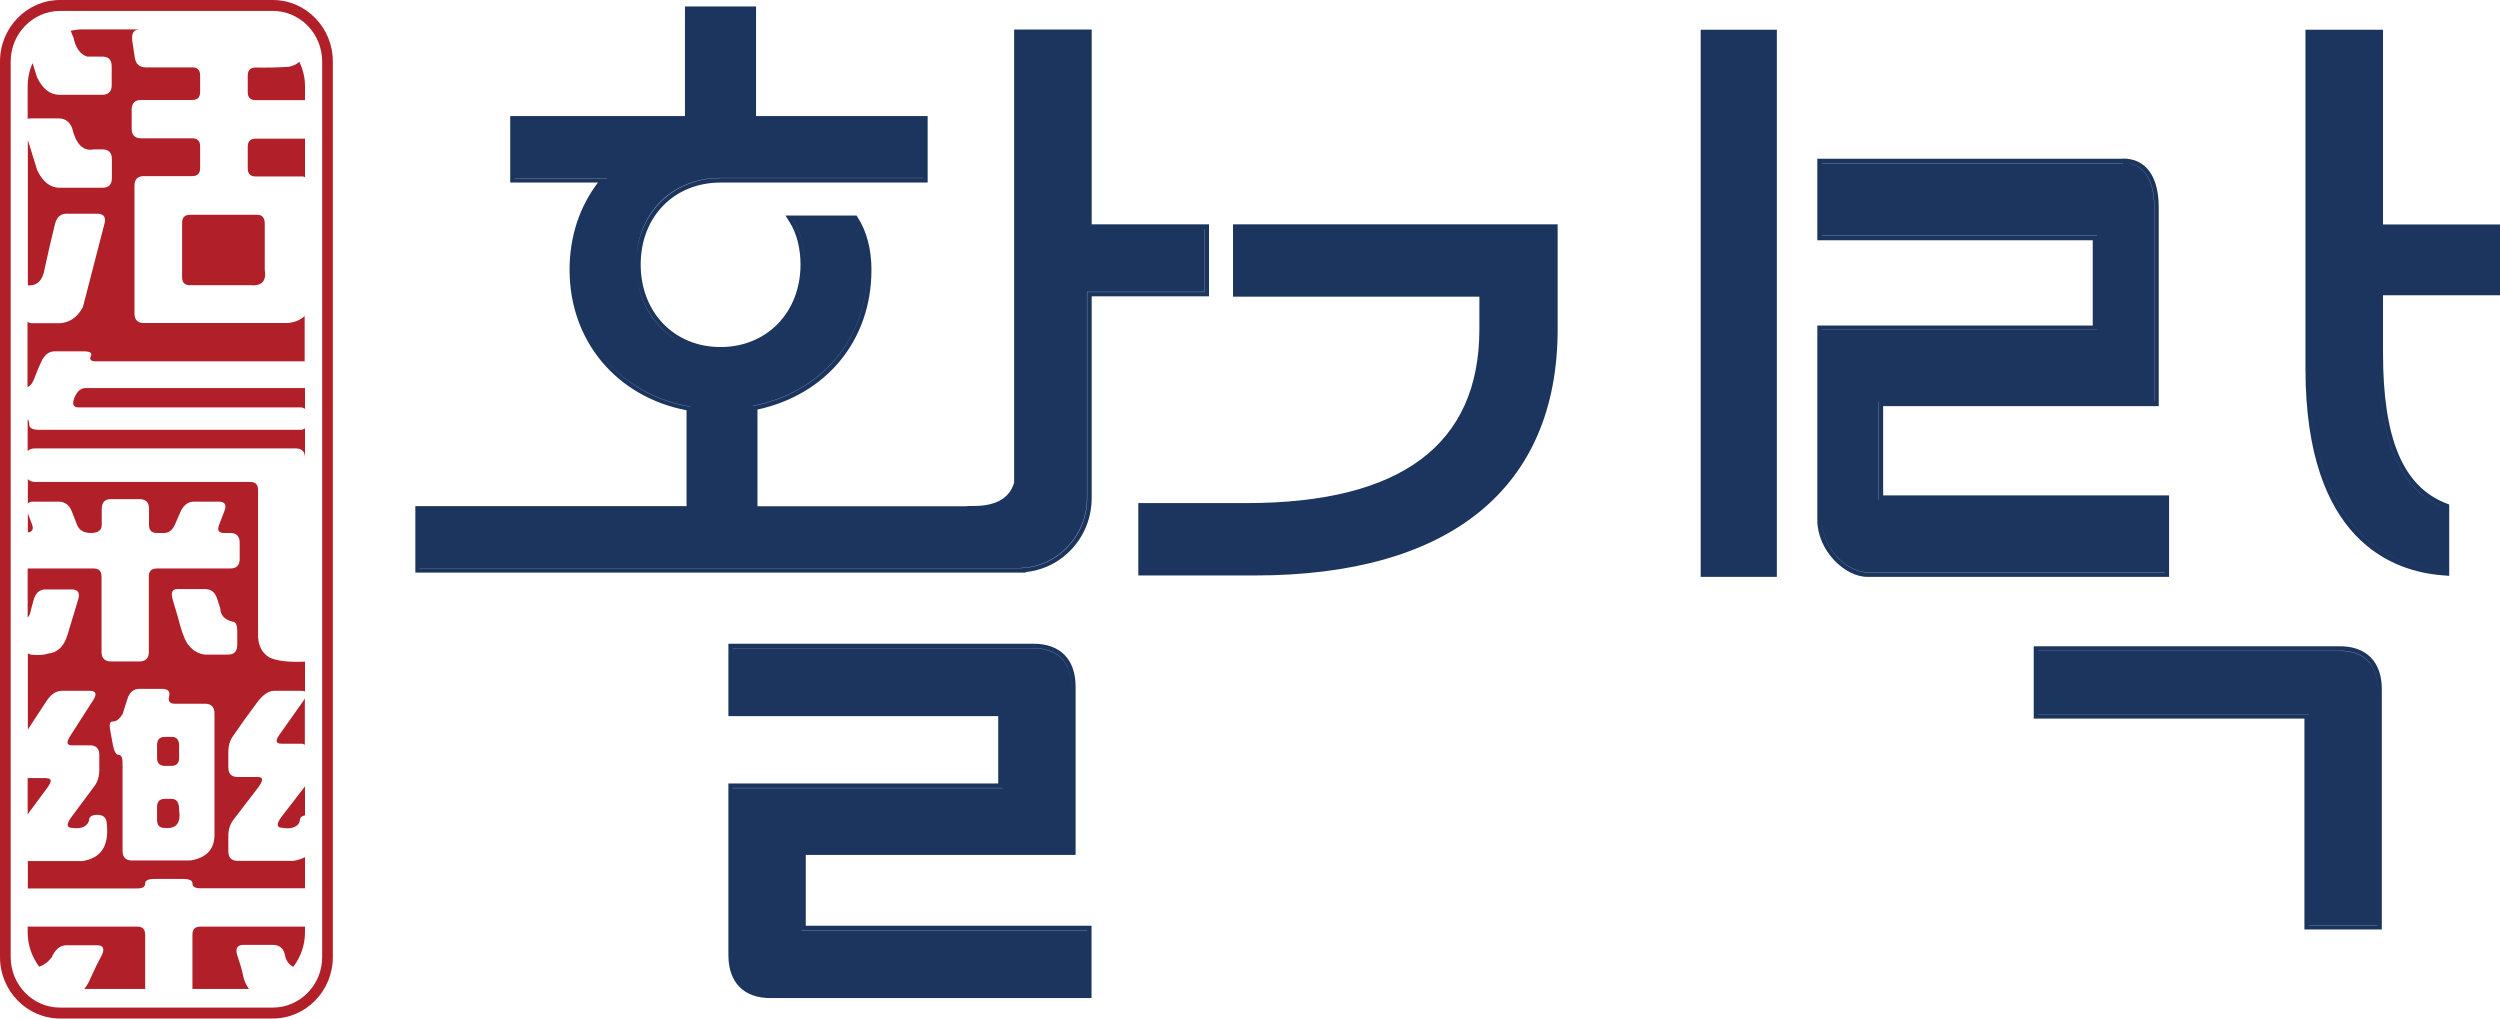 <svg width="81" height="33" viewBox="0 0 81 33" fill="none" xmlns="http://www.w3.org/2000/svg">
<g clip-path="url(#clip0_27_46)">
<path d="M1.509 25.21H0.913C0.913 25.21 0.902 25.204 0.896 25.204V26.383L1.537 25.518C1.685 25.314 1.679 25.216 1.509 25.216V25.21Z" fill="#B12028"/>
<path d="M5.344 24.815H5.548C5.718 24.815 5.804 24.728 5.804 24.554V24.159C5.804 23.974 5.724 23.875 5.571 23.875H5.344C5.174 23.875 5.089 23.962 5.089 24.136V24.554C5.089 24.728 5.174 24.815 5.344 24.815Z" fill="#B12028"/>
<path d="M4.703 28.623C4.703 28.524 4.805 28.478 5.009 28.478H5.928C6.133 28.478 6.235 28.524 6.235 28.623C6.235 28.728 6.32 28.78 6.49 28.78H9.882V27.77C9.775 27.828 9.65 27.869 9.502 27.892H7.704C7.5 27.892 7.398 27.787 7.398 27.578V27.085C7.398 26.876 7.454 26.702 7.562 26.562L8.362 25.518C8.538 25.285 8.538 25.175 8.351 25.175H7.704C7.5 25.175 7.398 25.071 7.398 24.862V24.368C7.398 24.159 7.449 23.985 7.551 23.846C7.789 23.498 8.039 23.149 8.3 22.801C8.498 22.522 8.691 22.383 8.884 22.383H9.763C9.814 22.383 9.854 22.389 9.882 22.406V21.437C9.366 21.46 8.975 21.419 8.731 21.303C8.498 21.164 8.379 20.944 8.362 20.636V15.876C8.362 15.702 8.277 15.615 8.107 15.615H1.135C1.027 15.615 0.953 15.58 0.902 15.522V16.317C0.936 16.276 0.987 16.253 1.067 16.253H1.895C2.099 16.253 2.241 16.358 2.326 16.567L2.502 17.02C2.576 17.188 2.729 17.269 2.95 17.269C3.171 17.269 3.296 17.182 3.296 17.008V16.497C3.296 16.282 3.392 16.172 3.591 16.172H4.521C4.726 16.172 4.828 16.276 4.828 16.485V17.008C4.828 17.182 4.913 17.269 5.083 17.269H5.316C5.486 17.269 5.611 17.159 5.696 16.932L5.821 16.642C5.923 16.387 6.076 16.253 6.28 16.253H7.086C7.29 16.253 7.352 16.358 7.267 16.567L7.103 16.996C7.029 17.176 7.08 17.269 7.256 17.269H7.46C7.664 17.269 7.766 17.374 7.766 17.583V18.105C7.766 18.314 7.664 18.419 7.46 18.419H5.077C4.907 18.419 4.822 18.506 4.822 18.68V21.118C4.822 21.327 4.72 21.431 4.516 21.431H3.597C3.392 21.431 3.29 21.327 3.29 21.118V18.68C3.29 18.506 3.205 18.419 3.035 18.419H0.896V20.009C0.953 19.951 0.987 19.87 0.998 19.777L1.089 19.44C1.157 19.208 1.282 19.098 1.469 19.098H2.32C2.525 19.098 2.598 19.202 2.536 19.411L2.19 20.56C2.076 20.944 1.861 21.152 1.554 21.176C1.452 21.216 1.288 21.234 1.055 21.216C0.993 21.216 0.947 21.187 0.902 21.17V23.637L1.503 22.72C1.645 22.499 1.815 22.383 2.003 22.383H2.91C3.115 22.383 3.149 22.488 3.012 22.697L2.275 23.846C2.144 24.049 2.161 24.148 2.326 24.148H2.91C3.115 24.148 3.217 24.252 3.217 24.461V24.943C3.217 25.152 3.166 25.326 3.063 25.465L2.286 26.51C2.144 26.719 2.161 26.824 2.349 26.824C2.53 26.853 2.678 26.824 2.785 26.742C2.848 26.684 2.882 26.626 2.888 26.557C2.899 26.452 2.99 26.4 3.154 26.4C3.358 26.4 3.461 26.505 3.461 26.713C3.534 27.41 3.273 27.805 2.672 27.898H0.919C0.919 27.898 0.908 27.892 0.902 27.892V28.786H4.448C4.618 28.786 4.703 28.733 4.703 28.629V28.623ZM5.758 19.086H6.637C6.842 19.086 6.972 19.191 7.035 19.399L7.137 19.713C7.142 19.933 7.279 20.079 7.534 20.142C7.636 20.142 7.687 20.247 7.687 20.456V20.897C7.687 21.106 7.585 21.21 7.381 21.21H6.643C6.405 21.181 6.212 21.06 6.059 20.833C5.957 20.665 5.86 20.386 5.764 19.997L5.599 19.44C5.526 19.202 5.577 19.086 5.752 19.086H5.758ZM3.971 27.573V24.717C3.971 24.543 3.926 24.455 3.841 24.455C3.761 24.455 3.699 24.351 3.659 24.142L3.58 23.712C3.534 23.492 3.551 23.376 3.642 23.376C3.75 23.387 3.858 23.312 3.971 23.138L4.124 22.656C4.192 22.435 4.323 22.319 4.51 22.319H5.236C5.44 22.319 5.52 22.395 5.48 22.551C5.44 22.72 5.503 22.801 5.662 22.801H6.643C6.847 22.801 6.949 22.905 6.949 23.114V27.056C6.944 27.526 6.683 27.799 6.161 27.88H4.277C4.073 27.88 3.971 27.776 3.971 27.567V27.573Z" fill="#B12028"/>
<path d="M1.032 16.973L0.902 16.631V17.252C1.05 17.234 1.101 17.141 1.032 16.979V16.973Z" fill="#B12028"/>
<path d="M9.882 30.022H6.49C6.32 30.022 6.235 30.109 6.235 30.283V32.042H8.067C7.971 31.915 7.903 31.764 7.869 31.578C7.823 31.369 7.761 31.16 7.687 30.951C7.619 30.73 7.687 30.614 7.891 30.614H8.844C9.049 30.614 9.179 30.719 9.23 30.928C9.258 31.108 9.344 31.235 9.485 31.317C9.491 31.317 9.497 31.317 9.508 31.317C9.741 31.009 9.882 30.626 9.882 30.202V30.016V30.022Z" fill="#B12028"/>
<path d="M9.882 5.741V4.493H8.283C8.112 4.493 8.027 4.58 8.027 4.754V5.456C8.027 5.631 8.112 5.718 8.283 5.718H9.809C9.843 5.718 9.854 5.735 9.882 5.741Z" fill="#B12028"/>
<path d="M8.345 6.96H6.155C5.985 6.96 5.9 7.047 5.9 7.221V8.98C5.9 9.154 5.985 9.241 6.155 9.241H8.107C8.481 9.276 8.64 9.108 8.578 8.73V7.244C8.578 7.059 8.498 6.96 8.345 6.96Z" fill="#B12028"/>
<path d="M5.56 25.883H5.344C5.174 25.883 5.089 25.97 5.089 26.145V26.562C5.089 26.737 5.168 26.824 5.333 26.824C5.707 26.864 5.866 26.673 5.804 26.238C5.804 26 5.724 25.883 5.56 25.883Z" fill="#B12028"/>
<path d="M2.411 12.886C2.332 13.095 2.371 13.2 2.542 13.2H9.752C9.809 13.2 9.843 13.229 9.882 13.246V12.573H2.78C2.615 12.573 2.496 12.678 2.411 12.886Z" fill="#B12028"/>
<path d="M8.027 2.984C8.027 3.158 8.112 3.245 8.283 3.245H9.882V2.792C9.882 2.508 9.814 2.246 9.701 2.003C9.593 2.09 9.48 2.148 9.344 2.165C8.992 2.188 8.634 2.194 8.283 2.188C8.112 2.188 8.027 2.275 8.027 2.45V2.984Z" fill="#B12028"/>
<path d="M9.043 23.823C8.912 24.003 8.941 24.096 9.122 24.096H9.775C9.82 24.096 9.843 24.119 9.877 24.13V22.627C9.877 22.627 9.854 22.668 9.837 22.697L9.037 23.828L9.043 23.823Z" fill="#B12028"/>
<path d="M2.944 31.665C2.888 31.816 2.814 31.938 2.729 32.042H4.703V30.283C4.703 30.109 4.618 30.022 4.448 30.022H0.896V30.208C0.896 30.626 1.038 31.009 1.271 31.322C1.424 31.27 1.554 31.172 1.674 31.021C1.787 30.754 1.952 30.626 2.156 30.626H3.137C3.341 30.626 3.398 30.73 3.302 30.939C3.171 31.183 3.052 31.427 2.944 31.671V31.665Z" fill="#B12028"/>
<path d="M2.377 1.196C2.445 1.544 2.593 1.759 2.825 1.834H3.313C3.517 1.834 3.619 1.939 3.619 2.148V2.757C3.619 2.966 3.517 3.071 3.313 3.071H1.9C1.605 3.059 1.373 2.868 1.197 2.496L1.055 2.043C0.953 2.275 0.896 2.525 0.896 2.798V3.854C0.896 3.854 0.936 3.837 0.964 3.837H1.906C2.11 3.837 2.252 3.941 2.337 4.15C2.462 4.673 2.689 4.905 3.035 4.841H3.319C3.523 4.841 3.625 4.946 3.625 5.155V5.77C3.625 5.979 3.523 6.083 3.319 6.083H1.906C1.611 6.072 1.379 5.88 1.203 5.509L0.902 4.534V9.247C1.197 9.264 1.384 9.096 1.447 8.707C1.549 8.225 1.662 7.744 1.781 7.262C1.838 7.041 1.957 6.925 2.15 6.925H3.154C3.358 6.925 3.438 7.03 3.387 7.239L2.689 9.938C2.525 10.263 2.281 10.443 1.952 10.472H1.021C0.964 10.472 0.936 10.443 0.891 10.431V12.544C0.987 12.498 1.067 12.399 1.123 12.231C1.186 12.062 1.254 11.894 1.339 11.72C1.435 11.499 1.583 11.383 1.776 11.383H2.706C2.91 11.383 2.99 11.43 2.95 11.528C2.882 11.644 2.939 11.708 3.115 11.708H9.871V10.24C9.741 10.361 9.565 10.443 9.327 10.466H4.663C4.459 10.466 4.357 10.361 4.357 10.152V6.02C4.357 5.811 4.459 5.706 4.663 5.706H6.229C6.399 5.706 6.484 5.619 6.484 5.445V4.742C6.484 4.568 6.399 4.481 6.229 4.481H4.572C4.368 4.481 4.266 4.377 4.266 4.168V3.552C4.266 3.344 4.368 3.239 4.572 3.239H6.229C6.399 3.239 6.484 3.152 6.484 2.978V2.444C6.484 2.27 6.399 2.183 6.229 2.183H4.726C4.521 2.183 4.402 2.078 4.368 1.869L4.289 1.347C4.249 1.08 4.329 0.952 4.533 0.952H2.683C2.547 0.952 2.417 0.969 2.292 0.998L2.366 1.19L2.377 1.196Z" fill="#B12028"/>
<path d="M0.947 13.751C0.947 13.664 0.925 13.618 0.896 13.583V14.616C0.947 14.558 1.021 14.529 1.123 14.529H9.587C9.775 14.529 9.871 14.628 9.882 14.808V13.879C9.843 13.897 9.809 13.926 9.752 13.926H1.254C1.05 13.926 0.947 13.867 0.947 13.746V13.751Z" fill="#B12028"/>
<path d="M9.882 19.91V19.794C9.882 19.835 9.877 19.875 9.882 19.91Z" fill="#B12028"/>
<path d="M9.179 26.824C9.372 26.859 9.525 26.824 9.639 26.731C9.684 26.69 9.712 26.632 9.718 26.551C9.729 26.475 9.792 26.435 9.882 26.417V25.477L9.117 26.47C8.941 26.708 8.958 26.824 9.179 26.824Z" fill="#B12028"/>
<path d="M8.833 33H1.946C0.874 33 0 32.106 0 31.009V1.991C0 0.894 0.874 0 1.946 0H8.839C9.911 0 10.784 0.894 10.784 1.991V31.009C10.784 32.106 9.911 33 8.839 33H8.833ZM1.946 0.354C1.067 0.354 0.346 1.091 0.346 1.991V31.009C0.346 31.909 1.061 32.646 1.946 32.646H8.839C9.718 32.646 10.438 31.915 10.438 31.009V1.991C10.438 1.091 9.724 0.354 8.839 0.354H1.946Z" fill="#B12028"/>
<path d="M37.022 18.5V16.445H40.386C45.464 16.445 48.074 14.5 48.074 10.663V9.468H40.092V7.413H50.326V10.663C50.326 15.69 46.877 18.5 40.659 18.5H37.022ZM50.326 7.413V10.663C50.326 15.69 46.877 18.5 40.659 18.5H37.022V16.445H40.386C45.464 16.445 48.074 14.5 48.074 10.663V9.468H40.092V7.413H50.326ZM50.468 7.268H39.95V9.613H47.932V10.663C47.932 14.402 45.396 16.3 40.386 16.3H36.881V18.645H40.659C46.984 18.645 50.468 15.812 50.468 10.663V7.268ZM57.428 1.103H55.244V18.54H57.428V1.109V1.103ZM57.428 1.103V18.54H55.244V1.109H57.428M57.57 0.964H55.102V18.691H57.57V0.964ZM77.029 29.976H74.805V23.143H66.034V21.089H75.809C76.598 21.089 77.029 21.536 77.029 22.337V29.976ZM75.809 21.083C76.598 21.083 77.029 21.53 77.029 22.331V29.97H74.805V23.138H66.034V21.083H75.809ZM75.809 20.938H65.893V23.283H74.663V30.115H77.171V22.331C77.171 21.443 76.671 20.938 75.809 20.938ZM70.136 16.189V18.54H60.503C59.851 18.54 59.023 17.762 59.023 16.84V10.687H67.946V7.633H59.023V5.282H68.78C69.433 5.282 69.796 5.793 69.796 6.716V13.014H60.866V16.195H70.13L70.136 16.189ZM68.786 5.282C69.438 5.282 69.801 5.793 69.801 6.716V13.014H60.872V16.195H70.136V18.546H60.503C59.851 18.546 59.023 17.768 59.023 16.845V10.692H67.946V7.639H59.023V5.288H68.78M68.78 5.143H58.881V7.784H67.805V10.547H58.881V16.845C58.881 17.838 59.771 18.691 60.503 18.691H70.278V16.05H61.014V13.159H69.943V6.716C69.943 5.712 69.523 5.137 68.786 5.137L68.78 5.143ZM80.858 9.415V7.413H77.069V1.109H74.839V11.946C74.839 16.445 76.768 18.337 79.213 18.506V16.451C77.908 15.951 77.069 14.564 77.069 11.447V9.421H80.858V9.415ZM77.069 1.109V7.418H80.858V9.421H77.069V11.447C77.069 14.558 77.908 15.946 79.213 16.451V18.506C76.768 18.337 74.839 16.451 74.839 11.946V1.109H77.069ZM77.21 0.964H74.697V11.946C74.697 17.507 77.517 18.535 79.202 18.645L79.355 18.657V16.346L79.264 16.311C77.863 15.771 77.21 14.227 77.21 11.447V9.566H81V7.273H77.21V0.964ZM25.966 27.561H34.708V22.255C34.708 21.449 34.271 21.007 33.488 21.007H23.742V23.062H32.484V25.535H23.742V30.951C23.742 31.758 24.179 32.199 24.962 32.199H35.224V30.144H25.966V27.561ZM33.488 21.002C34.277 21.002 34.708 21.449 34.708 22.25V27.555H25.966V30.138H35.224V32.193H24.962C24.173 32.193 23.742 31.746 23.742 30.945V25.529H32.484V23.056H23.742V21.002H33.488ZM33.488 20.857H23.6V23.202H32.342V25.384H23.6V30.945C23.6 31.833 24.099 32.338 24.962 32.338H35.366V29.993H26.107V27.7H34.85V22.25C34.85 21.361 34.35 20.857 33.488 20.857ZM35.224 7.418V1.103H32.995V15.661C32.87 16.097 32.512 16.538 31.554 16.538C31.446 16.538 31.349 16.538 31.259 16.549H24.4V13.148C26.59 12.718 28.093 11.006 28.093 8.742C28.093 8.161 27.968 7.581 27.673 7.128H25.705C25.977 7.558 26.073 8.109 26.073 8.562C26.073 10.199 24.916 11.383 23.339 11.383C21.762 11.383 20.61 10.199 20.61 8.562C20.61 6.925 21.767 5.764 23.339 5.764H29.908V3.901H24.349V0.354H22.329V3.907H16.668V5.77H19.669C18.982 6.554 18.585 7.581 18.585 8.742C18.585 11.035 20.134 12.794 22.375 13.177V16.549H13.587V18.413H33.08V18.401C34.265 18.355 35.218 17.356 35.218 16.131V9.456H39.019V7.413H35.218L35.224 7.418ZM24.349 0.354V3.907H29.908V5.77H23.339C21.762 5.77 20.61 6.954 20.61 8.568C20.61 10.181 21.767 11.389 23.339 11.389C24.91 11.389 26.073 10.205 26.073 8.568C26.073 8.115 25.977 7.558 25.705 7.134H27.673C27.968 7.587 28.093 8.167 28.093 8.748C28.093 11.012 26.59 12.724 24.4 13.154V16.555H31.259C31.349 16.549 31.446 16.544 31.554 16.544C32.512 16.544 32.875 16.102 32.995 15.667V1.103H35.224V7.418H39.025V9.462H35.224V16.137C35.224 17.362 34.271 18.36 33.085 18.407V18.419H13.593V16.555H22.38V13.183C20.139 12.805 18.591 11.041 18.591 8.748C18.591 7.587 18.982 6.559 19.674 5.776H16.673V3.912H22.335V0.354H24.355M24.496 0.209H22.193V3.761H16.531V5.915H19.373C18.772 6.705 18.454 7.674 18.454 8.742C18.454 11.046 19.975 12.857 22.244 13.293V16.398H13.457V18.552H33.233V18.535C34.441 18.413 35.371 17.385 35.371 16.131V9.601H39.172V7.268H35.371V0.958H32.858V15.638C32.711 16.137 32.274 16.393 31.559 16.393C31.451 16.393 31.349 16.393 31.253 16.404H24.542V13.27C26.788 12.782 28.235 11.017 28.235 8.742C28.235 8.08 28.082 7.494 27.792 7.047L27.753 6.983H25.449L25.591 7.21C25.812 7.558 25.937 8.051 25.937 8.568C25.937 10.118 24.848 11.244 23.345 11.244C21.841 11.244 20.758 10.118 20.758 8.568C20.758 7.018 21.847 5.915 23.345 5.915H30.056V3.761H24.496V0.209Z" fill="#1C355E"/>
</g>
<defs>
<clipPath id="clip0_27_46">
<rect width="81" height="33" fill="white"/>
</clipPath>
</defs>
</svg>

